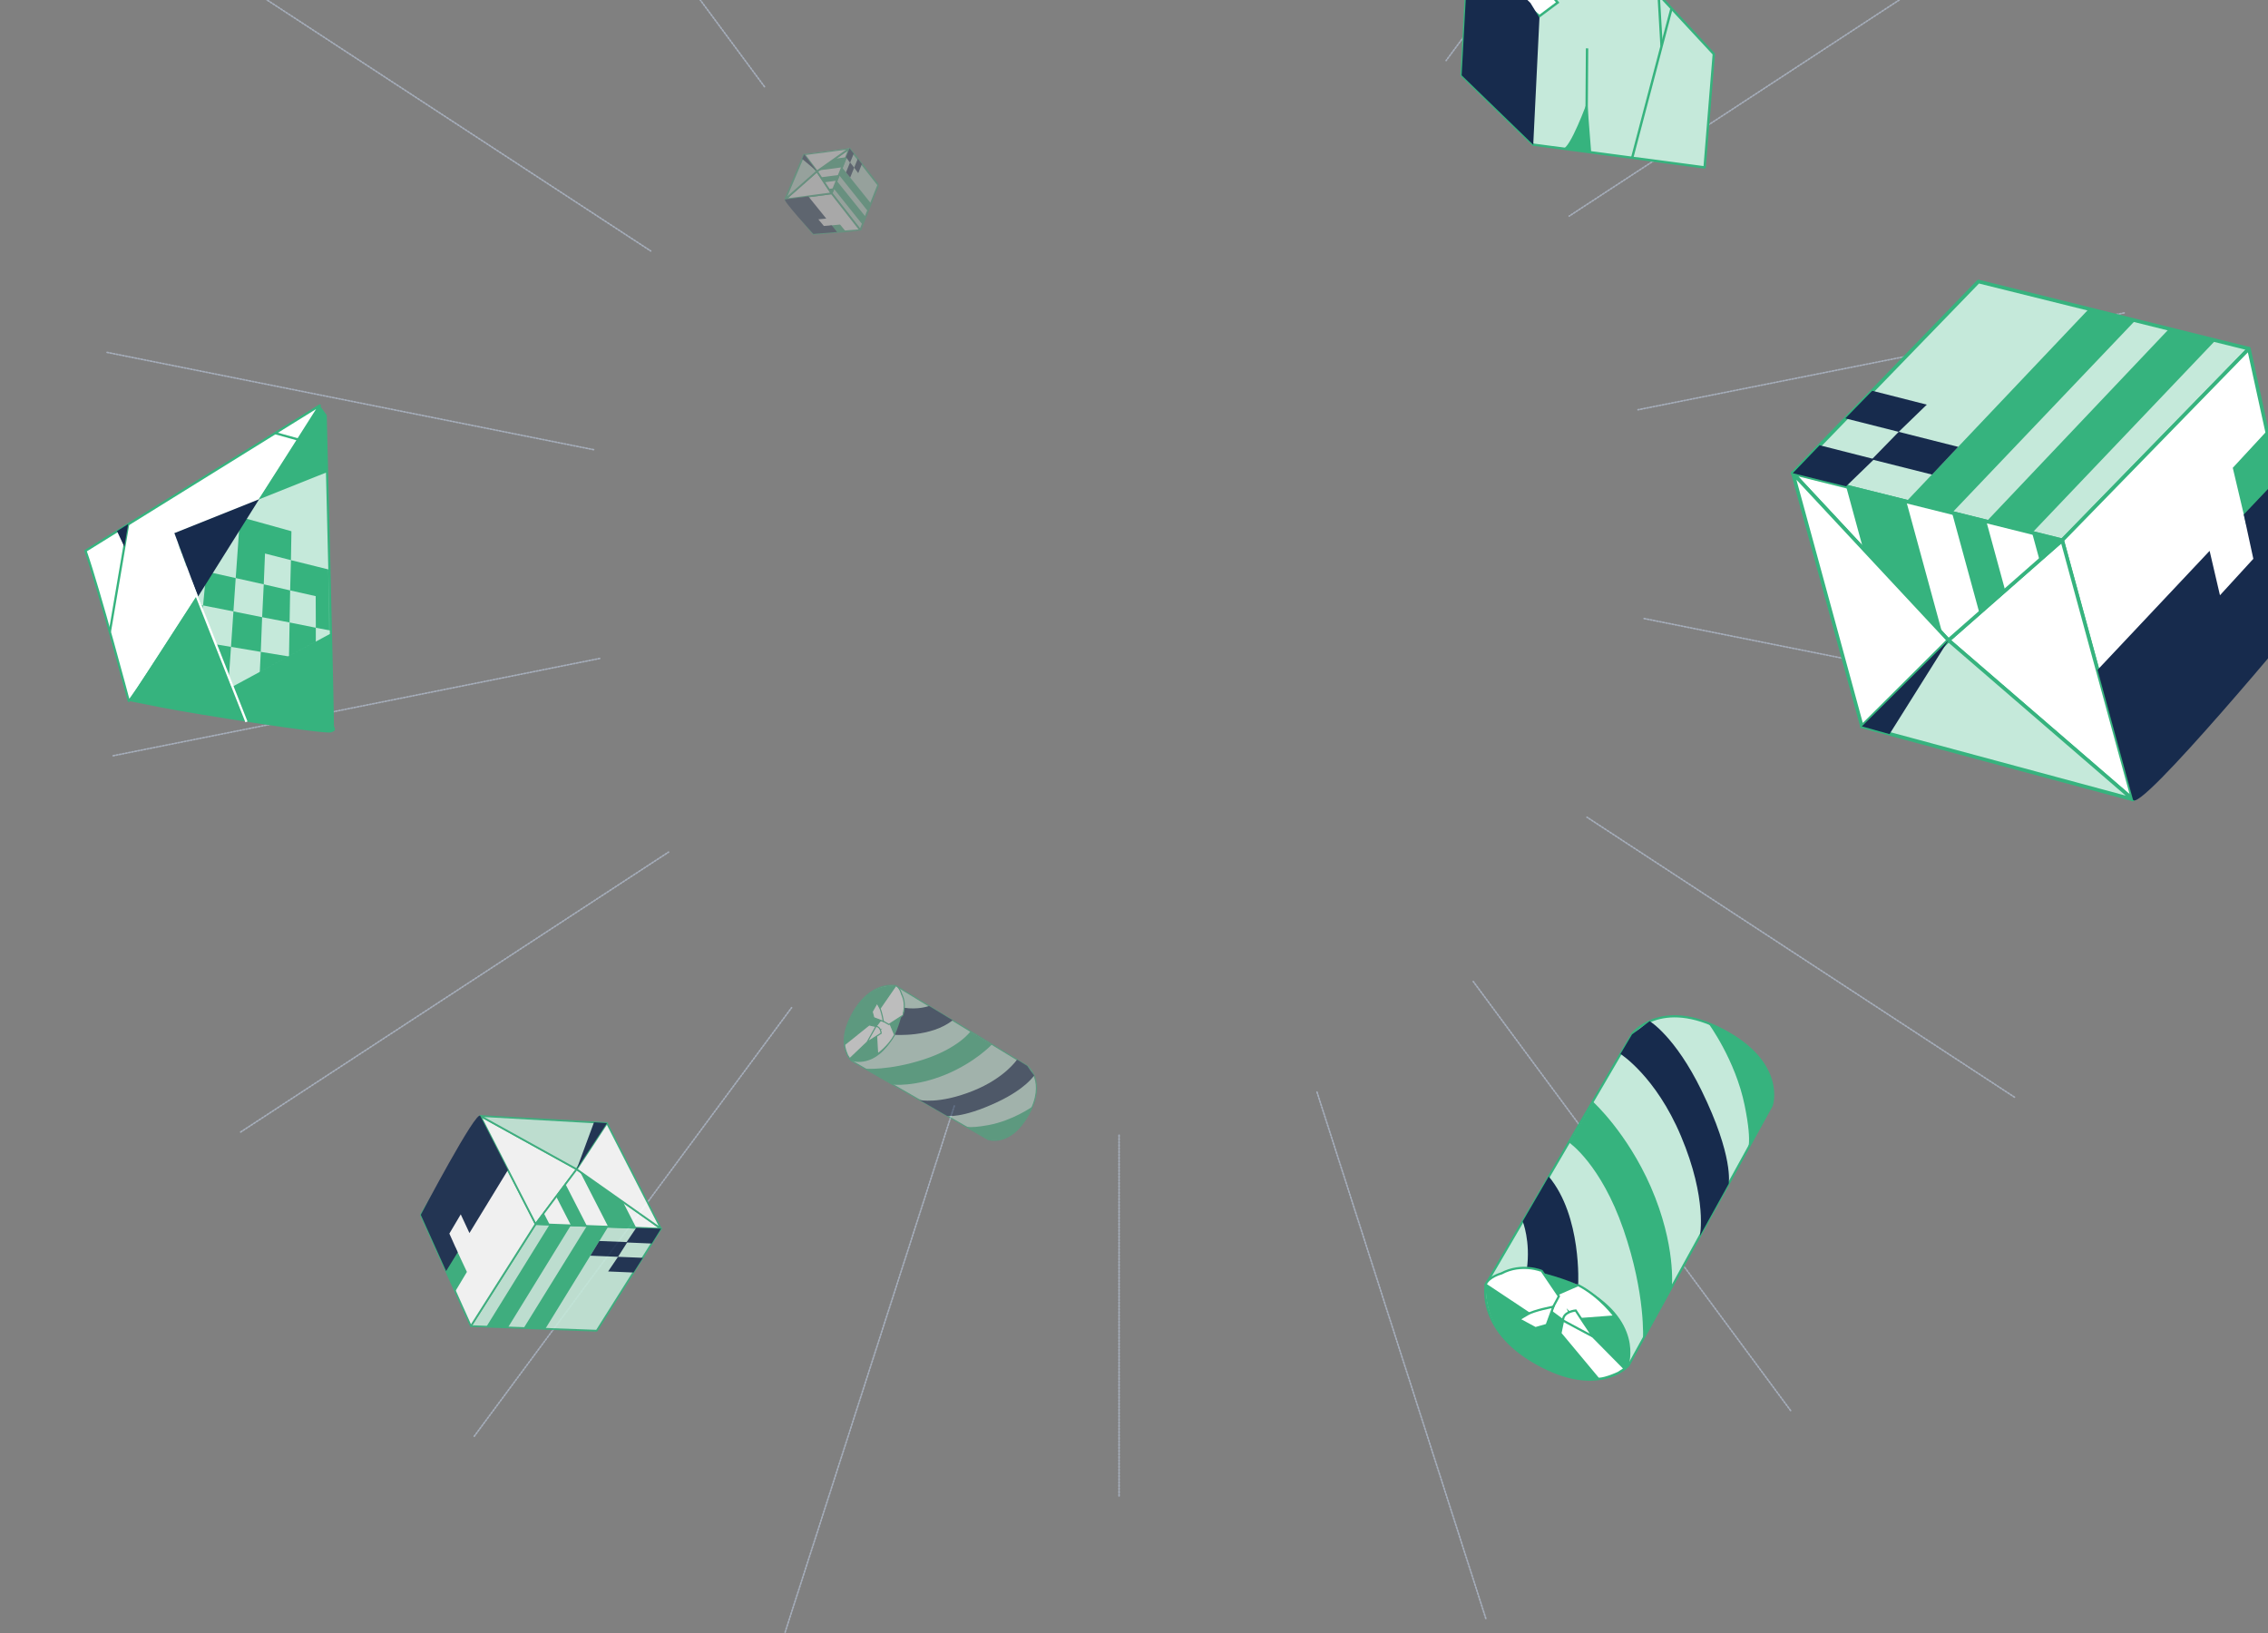 <svg width="1440" height="1037" viewBox="0 0 1440 1037" fill="none" xmlns="http://www.w3.org/2000/svg">
<rect x="0" y="0" width="1440" height="1037" fill="#808080" stroke="none"/>
<g id="background">
<g id="bg">
<path id="Vector" d="M1119.68 -233.681L918.188 38.437" stroke="#A5ADBA" stroke-miterlimit="10" stroke-linecap="round" stroke-dasharray="1 1"/>
<path id="Vector_2" d="M1267.72 -40.518L996.318 137.204" stroke="#A5ADBA" stroke-miterlimit="10" stroke-linecap="round" stroke-dasharray="1 1"/>
<path id="Vector_3" d="M1348.68 198.679L1040.01 260.153" stroke="#A5ADBA" stroke-miterlimit="10" stroke-linecap="round" stroke-dasharray="1 1"/>
<path id="Vector_4" d="M1352.79 454.48L1043.87 392.715" stroke="#A5ADBA" stroke-miterlimit="10" stroke-linecap="round" stroke-dasharray="1 1"/>
<path id="Vector_5" d="M1279.03 696.59L1007.63 518.868" stroke="#A5ADBA" stroke-miterlimit="10" stroke-linecap="round" stroke-dasharray="1 1"/>
<path id="Vector_6" d="M1136.9 895.579L935.409 623.17" stroke="#A5ADBA" stroke-miterlimit="10" stroke-linecap="round" stroke-dasharray="1 1"/>
<path id="Vector_7" d="M943.374 1027.56L836.201 693.385" stroke="#A5ADBA" stroke-miterlimit="10" stroke-linecap="round" stroke-dasharray="1 1"/>
<path id="Vector_8" d="M710.524 949.771L710.524 720.771" stroke="#A5ADBA" stroke-miterlimit="10" stroke-linecap="round" stroke-dasharray="1 1"/>
<path id="Vector_9" d="M498.491 1036.3L605.921 702.125" stroke="#A5ADBA" stroke-miterlimit="10" stroke-linecap="round" stroke-dasharray="1 1"/>
<path id="Vector_10" d="M301.107 911.895L502.602 639.777" stroke="#A5ADBA" stroke-miterlimit="10" stroke-linecap="round" stroke-dasharray="1 1"/>
<path id="Vector_11" d="M152.813 718.732L424.472 541.011" stroke="#A5ADBA" stroke-miterlimit="10" stroke-linecap="round" stroke-dasharray="1 1"/>
<path id="Vector_12" d="M71.855 479.828L380.78 418.062" stroke="#A5ADBA" stroke-miterlimit="10" stroke-linecap="round" stroke-dasharray="1 1"/>
<path id="Vector_13" d="M68 223.734L376.925 285.5" stroke="#A5ADBA" stroke-miterlimit="10" stroke-linecap="round" stroke-dasharray="1 1"/>
<path id="Vector_14" d="M141.503 -18.375L413.163 159.347" stroke="#A5ADBA" stroke-miterlimit="10" stroke-linecap="round" stroke-dasharray="1 1"/>
<path id="Vector_15" d="M283.63 -217.365L485.383 55.044" stroke="#A5ADBA" stroke-miterlimit="10" stroke-linecap="round" stroke-dasharray="1 1"/>
</g>
<g id="icon-7" clip-path="url(#clip0_215751_60)">
<path id="Vector_16" d="M1138.27 300.424L1256.14 178.735L1427.88 221.388L1309.33 343.039L1138.27 300.424Z" fill="#C5E9DA" stroke="#36B37E" stroke-width="2.291" stroke-miterlimit="10" stroke-linejoin="round"/>
<path id="Vector_17" d="M1309.33 343.039L1427.88 221.388L1464.51 388.633L1354.23 507.573L1309.33 343.039Z" fill="white" stroke="#36B37E" stroke-width="2.291" stroke-miterlimit="10" stroke-linejoin="round"/>
<path id="Vector_18" d="M1309.33 343.038L1237.12 406.489L1354.23 507.572L1309.33 343.038Z" fill="white" stroke="#36B37E" stroke-width="2.291" stroke-miterlimit="10" stroke-linejoin="round"/>
<path id="Vector_19" d="M1237.12 406.49L1138.27 300.424L1309.33 343.039L1237.12 406.49Z" fill="white" stroke="#36B37E" stroke-width="2.291" stroke-miterlimit="10" stroke-linejoin="round"/>
<path id="Vector_20" d="M1354.23 507.573L1182.14 461.18L1237.12 406.49L1354.23 507.573Z" fill="#C5E9DA" stroke="#36B37E" stroke-width="2.291" stroke-miterlimit="10" stroke-linejoin="round"/>
<path id="Vector_21" d="M1138.27 300.424L1182.14 461.18L1237.12 406.49L1138.27 300.424Z" fill="white" stroke="#36B37E" stroke-width="2.291" stroke-miterlimit="10" stroke-linejoin="round"/>
<g id="Group">
<path id="Vector_22" d="M1273.12 374.792L1294.98 355.747L1273.12 374.792Z" fill="#644DF2"/>
</g>
<path id="Vector_23" d="M1290.23 338.329L1294.98 355.748L1309.33 343.039L1290.23 338.329Z" fill="#36B37E"/>
<path id="Vector_24" d="M1290.23 338.329L1406.61 216.145L1377.11 208.861L1261.21 331.141L1290.23 338.329Z" fill="#36B37E"/>
<path id="Vector_25" d="M1239.4 325.592L1355.78 203.408L1326.28 196.124L1210.38 318.404L1239.4 325.592Z" fill="#36B37E"/>
<path id="Vector_26" d="M1239.4 325.592L1257.04 390.23L1273.12 374.792L1261.21 331.14L1239.4 325.592Z" fill="#36B37E"/>
<path id="Vector_27" d="M1210.38 318.404L1233.28 402.35L1182.89 348.23L1172.12 308.775L1210.38 318.404Z" fill="#36B37E"/>
<path id="Vector_28" d="M1172.12 308.775L1189.96 291.506L1155.31 282.697L1138.27 300.424L1172.12 308.775Z" fill="#172B4D"/>
<path id="Vector_29" d="M1226.69 301.326L1243.3 283.713L1205.52 274.179L1188.43 291.697L1226.69 301.326Z" fill="#172B4D"/>
<path id="Vector_30" d="M1205.52 274.179L1223.36 256.909L1188.71 248.1L1171.62 265.618L1205.52 274.179Z" fill="#172B4D"/>
<path id="Vector_31" d="M1232.52 411.127L1237.12 406.49L1199.71 466.081L1182.14 461.18L1232.52 411.127Z" fill="#172B4D"/>
<path id="Vector_32" d="M1439.4 273.492L1417.63 297.021L1426.45 334.301L1447.65 311.154L1439.4 273.492Z" fill="#36B37E"/>
<path id="Vector_33" d="M1424.6 326.688L1430.69 354.791L1409.5 377.938L1402.93 349.739L1331.78 425.305C1331.78 425.305 1351.25 496.659 1354.23 507.572C1357.2 518.485 1464.56 388.842 1464.56 388.842L1445.97 304.171L1424.6 326.688Z" fill="#172B4D"/>
</g>
<g id="icon-6" opacity="0.88" clip-path="url(#clip1_215751_60)">
<g id="Group_2">
<path id="Vector_34" d="M419.707 780.102L378.867 844.873L298.941 841.953L340.087 777.135L419.707 780.102Z" fill="#C5E9DA" stroke="#36B37E" stroke-width="1.113" stroke-miterlimit="10" stroke-linejoin="round"/>
<path id="Vector_35" d="M340.088 777.134L298.941 841.953L267.213 771.376L304.949 708.525L340.088 777.134Z" fill="white" stroke="#36B37E" stroke-width="1.113" stroke-miterlimit="10" stroke-linejoin="round"/>
<path id="Vector_36" d="M340.088 777.134L366.135 742.364L304.949 708.525L340.088 777.134Z" fill="white" stroke="#36B37E" stroke-width="1.113" stroke-miterlimit="10" stroke-linejoin="round"/>
<path id="Vector_37" d="M366.135 742.364L419.707 780.102L340.088 777.134L366.135 742.364Z" fill="white" stroke="#36B37E" stroke-width="1.113" stroke-miterlimit="10" stroke-linejoin="round"/>
<path id="Vector_38" d="M304.949 708.525L385.375 713.068L366.135 742.364L304.949 708.525Z" fill="#C5E9DA" stroke="#36B37E" stroke-width="1.113" stroke-miterlimit="10" stroke-linejoin="round"/>
<path id="Vector_39" d="M419.707 780.102L385.375 713.068L366.135 742.364L419.707 780.102Z" fill="white" stroke="#36B37E" stroke-width="1.113" stroke-miterlimit="10" stroke-linejoin="round"/>
<g id="Group_3">
<path id="Vector_40" d="M353.155 759.727L345.253 770.181L353.155 759.727Z" fill="#644DF2"/>
</g>
<path id="Vector_41" d="M348.973 777.444L345.253 770.181L340.088 777.135L348.973 777.444Z" fill="#36B37E"/>
<path id="Vector_42" d="M348.973 777.444L308.838 842.296L322.562 842.779L362.478 777.929L348.973 777.444Z" fill="#36B37E"/>
<path id="Vector_43" d="M372.639 778.359L332.504 843.211L346.228 843.694L386.144 778.844L372.639 778.359Z" fill="#36B37E"/>
<path id="Vector_44" d="M372.64 778.358L358.835 751.405L353.155 759.727L362.478 777.929L372.64 778.358Z" fill="#36B37E"/>
<path id="Vector_45" d="M386.144 778.844L368.216 743.839L395.533 763.099L403.959 779.551L386.144 778.844Z" fill="#36B37E"/>
<path id="Vector_46" d="M403.96 779.551L397.673 788.846L413.818 789.525L419.707 780.102L403.96 779.551Z" fill="#172B4D"/>
<path id="Vector_47" d="M380.515 787.912L374.801 797.246L392.397 797.955L398.331 788.619L380.515 787.912Z" fill="#172B4D"/>
<path id="Vector_48" d="M392.397 797.955L386.111 807.25L402.256 807.93L408.189 798.594L392.397 797.955Z" fill="#172B4D"/>
<path id="Vector_49" d="M367.738 739.886L366.135 742.364L377.147 712.532L385.375 713.068L367.738 739.886Z" fill="#172B4D"/>
<path id="Vector_50" d="M289.011 819.975L296.454 807.547L289.09 791.876L281.865 804.082L289.011 819.975Z" fill="#36B37E"/>
<path id="Vector_51" d="M290.616 795.07L285.312 783.205L292.538 770.999L298.061 782.862L322.518 742.83C322.518 742.83 307.28 713.076 304.949 708.525C302.618 703.975 267.168 771.288 267.168 771.288L283.256 807.014L290.616 795.07Z" fill="#172B4D"/>
</g>
</g>
<g id="icon-5" opacity="0.32" clip-path="url(#clip2_215751_60)">
<path id="Vector_52" d="M539.39 94.19L557.644 117.444L546.213 146.129L527.981 122.757L539.39 94.19Z" fill="#C5E9DA" stroke="#36B37E" stroke-width="1.113" stroke-miterlimit="10" stroke-linejoin="round"/>
<path id="Vector_53" d="M527.981 122.757L546.213 146.128L516.432 148.509L498.474 126.633L527.981 122.757Z" fill="white" stroke="#36B37E" stroke-width="1.113" stroke-miterlimit="10" stroke-linejoin="round"/>
<path id="Vector_54" d="M527.981 122.756L518.717 108.774L498.474 126.632L527.981 122.756Z" fill="white" stroke="#36B37E" stroke-width="1.113" stroke-miterlimit="10" stroke-linejoin="round"/>
<path id="Vector_55" d="M518.717 108.774L539.39 94.189L527.981 122.757L518.717 108.774Z" fill="white" stroke="#36B37E" stroke-width="1.113" stroke-miterlimit="10" stroke-linejoin="round"/>
<path id="Vector_56" d="M498.474 126.633L510.56 97.977L518.717 108.774L498.474 126.633Z" fill="#C5E9DA" stroke="#36B37E" stroke-width="1.113" stroke-miterlimit="10" stroke-linejoin="round"/>
<path id="Vector_57" d="M539.39 94.189L510.56 97.977L518.717 108.774L539.39 94.189Z" fill="white" stroke="#36B37E" stroke-width="1.113" stroke-miterlimit="10" stroke-linejoin="round"/>
<g id="Group_4">
<path id="Vector_58" d="M523.346 115.747L526.123 119.976L523.346 115.747Z" fill="#644DF2"/>
</g>
<path id="Vector_59" d="M529.247 119.565L526.123 119.976L527.981 122.756L529.247 119.565Z" fill="#36B37E"/>
<path id="Vector_60" d="M529.246 119.566L547.622 142.574L549.578 137.646L531.175 114.718L529.246 119.566Z" fill="#36B37E"/>
<path id="Vector_61" d="M532.649 111.078L551.024 134.087L552.98 129.159L534.578 106.231L532.649 111.078Z" fill="#36B37E"/>
<path id="Vector_62" d="M532.649 111.078L521.057 112.601L523.346 115.746L531.175 114.718L532.649 111.078Z" fill="#36B37E"/>
<path id="Vector_63" d="M534.577 106.23L519.523 108.208L530.07 100.773L537.146 99.844L534.577 106.23Z" fill="#36B37E"/>
<path id="Vector_64" d="M537.146 99.844L539.711 103.336L542.052 97.553L539.39 94.189L537.146 99.844Z" fill="#172B4D"/>
<path id="Vector_65" d="M537.145 109.455L539.798 112.743L542.338 106.437L539.714 103.068L537.145 109.455Z" fill="#172B4D"/>
<path id="Vector_66" d="M542.339 106.437L544.903 109.928L547.245 104.146L544.62 100.777L542.339 106.437Z" fill="#172B4D"/>
<path id="Vector_67" d="M518.024 107.869L518.717 108.774L509.298 100.899L510.56 97.977L518.024 107.869Z" fill="#172B4D"/>
<path id="Vector_68" d="M536.932 146.887L533.379 142.568L526.725 143.213L530.226 147.424L536.932 146.887Z" fill="#36B37E"/>
<path id="Vector_69" d="M528.085 143.073L523.082 143.462L519.581 139.251L524.611 138.781L513.228 124.694C513.228 124.694 500.431 126.375 498.474 126.632C496.517 126.89 516.395 148.514 516.395 148.514L531.473 147.299L528.085 143.073Z" fill="#172B4D"/>
</g>
<g id="icon-4" clip-path="url(#clip3_215751_60)">
<path id="Vector_70" d="M54.292 349.725L202.988 257.453C202.988 257.453 83.731 445.868 81.731 445.056C81.731 445.056 63.187 375.239 54.292 349.725Z" fill="white" stroke="#36B37E" stroke-width="1.439" stroke-miterlimit="10" stroke-linejoin="round"/>
<path id="Vector_71" d="M202.988 257.453L207.471 263.623C207.471 263.623 212.303 458.183 211.999 460.079C211.695 461.975 214.678 463.808 209.995 465.012C205.312 466.216 122.384 453.184 101.991 449.093C81.731 445.056 81.731 445.056 81.731 445.056L202.988 257.453Z" fill="#36B37E"/>
<path id="Vector_72" d="M110.736 338.485L147.14 436.215L209.45 402.506L206.954 300.068L110.736 338.485Z" fill="#C5E9DA"/>
<g id="Mask Group">
<mask id="mask0_215751_60" style="mask-type:alpha" maskUnits="userSpaceOnUse" x="111" y="300" width="99" height="137">
<path id="Vector_73" d="M111.216 339.19L147.62 436.92L209.93 403.211L207.434 300.773L111.216 339.19Z" fill="#C5E9DA"/>
</mask>
<g mask="url(#mask0_215751_60)">
<g id="Group_5">
<g id="Group_6">
<path id="Vector_74" d="M200.527 398.561L183.871 395.211L183.487 416.8L165.573 413.871L164.431 437.327L183.017 439.752L200.694 442.118L217.463 444.426L216.779 422.404L200.494 419.671L200.527 398.561Z" fill="#36B37E"/>
<path id="Vector_75" d="M166.439 391.858L183.871 395.212L184.221 374.852L167.46 370.994L166.439 391.858Z" fill="#36B37E"/>
<path id="Vector_76" d="M148.208 388.179L146.671 410.697L165.573 413.872L166.44 391.858L148.208 388.179Z" fill="#36B37E"/>
<path id="Vector_77" d="M148.208 388.179L149.658 367.023L131.002 362.861L128.935 384.387L148.208 388.179Z" fill="#36B37E"/>
<path id="Vector_78" d="M128.935 384.388L108.809 380.405L105.796 403.878L102.588 428.979L124.378 431.928L144.992 434.711L146.671 410.698L126.727 407.41L128.935 384.388Z" fill="#36B37E"/>
<path id="Vector_79" d="M246.013 407.411L244.672 388.538L230.607 385.309L215.821 381.943L215.334 363.262L200.39 359.52L184.725 355.642L184.221 374.852L200.448 378.493L200.527 398.562L216.384 401.586L216.779 422.405L232.344 425L231.465 404.607L246.013 407.411Z" fill="#36B37E"/>
<path id="Vector_80" d="M228.982 349.546L214.867 345.676L215.334 363.261L229.824 366.974L228.982 349.546Z" fill="#36B37E"/>
<path id="Vector_81" d="M168.26 351.437L184.725 355.641L185.037 337.285L169.135 332.844L152.378 328.211L151.074 347.096L149.658 367.023L167.46 370.993L168.26 351.437Z" fill="#36B37E"/>
<path id="Vector_82" d="M133.035 342.563L114.196 337.705L111.546 358.374L131.002 362.861L133.035 342.563Z" fill="#36B37E"/>
<path id="Vector_83" d="M90.915 353.72L87.374 376.201L108.809 380.405L111.546 358.374L90.915 353.72Z" fill="#36B37E"/>
</g>
</g>
</g>
</g>
<path id="Vector_84" d="M110.736 338.485L164.509 316.996L125.751 378.755L110.736 338.485Z" fill="#172B4D"/>
<path id="Vector_85" d="M81.373 332.769L69.728 401.194" stroke="#36B37E" stroke-width="1.439" stroke-miterlimit="10" stroke-linejoin="round"/>
<path id="Vector_86" d="M78.944 347.159L74.294 337.194L81.373 332.769L78.944 347.159Z" fill="#172B4D"/>
<path id="Vector_87" d="M174.728 275.018L189.11 278.997" stroke="#36B37E" stroke-width="1.439" stroke-miterlimit="10" stroke-linejoin="round"/>
<path id="Vector_88" d="M121.022 368.603L156.48 458.338" stroke="white" stroke-width="1.439" stroke-miterlimit="10" stroke-linejoin="round"/>
</g>
<g id="icon-3" clip-path="url(#clip4_215751_60)">
<path id="Vector_89" d="M1082.3 106.296L973.432 91.854L927.976 47.756L934.009 -63.621L948.795 -84.928L981.777 -80.316L1088.14 34.294L1082.3 106.296Z" fill="#C5E9DA" stroke="#36B37E" stroke-width="1.517" stroke-miterlimit="10" stroke-linejoin="round"/>
<path id="Vector_90" d="M1010.28 96.748L1007.76 64.727C1007.76 64.727 996.766 94.939 992.192 94.349C987.492 93.673 1010.28 96.748 1010.28 96.748Z" fill="#36B37E"/>
<path id="Vector_91" d="M1036.3 100.221L1061.25 5.478" stroke="#36B37E" stroke-width="1.517" stroke-miterlimit="10"/>
<path id="Vector_92" d="M1054.96 29.173L1053.09 -3.51" stroke="#36B37E" stroke-width="1.517" stroke-miterlimit="10"/>
<path id="Vector_93" d="M933.495 -40.196L977.99 -11.296L989.004 1.6L977.453 10.243L932.71 -26.253L933.495 -40.196Z" fill="white" stroke="#36B37E" stroke-width="1.517"/>
<path id="Vector_94" d="M1007.32 80.129L1007.66 30.701" stroke="#36B37E" stroke-width="1.517" stroke-miterlimit="10"/>
<path id="Vector_95" d="M945.147 -23.939L932.272 -30.658L928.031 47.81L973.487 91.908L977.433 11.204L971.717 1.884L945.147 -23.939Z" fill="#172B4D"/>
</g>
<g id="icon-2" opacity="0.48" clip-path="url(#clip5_215751_60)">
<path id="Vector_96" d="M568.805 625.853L652.36 676.82C652.36 676.82 664.732 686.566 653.099 707.557C641.466 728.548 627.373 723.457 627.373 723.457L540.596 673.513C540.596 673.513 530.313 664.044 540.625 644.624C552.555 622.038 568.805 625.853 568.805 625.853Z" fill="#C5E9DA" stroke="#36B37E" stroke-width="0.737" stroke-miterlimit="10"/>
<path id="Vector_97" d="M568.805 625.852C568.805 625.852 580.647 633.114 568.013 657.015C556.14 679.402 540.596 673.513 540.596 673.513C540.596 673.513 530.608 663.207 540.625 644.624C550.643 626.041 562.666 625.71 568.805 625.852Z" fill="#36B37E"/>
<path id="Vector_98" d="M645.728 672.74C645.728 672.74 638.001 684.502 617.66 692.629C596.086 701.268 583.799 698.378 583.799 698.378L601.23 708.442C601.23 708.442 610.378 710.374 632.929 699.848C651.339 691.273 656.597 682.812 656.597 682.812L652.259 676.791L645.728 672.74Z" fill="#172B4D"/>
<path id="Vector_99" d="M616.106 654.934C616.106 654.934 608.626 665.466 586.497 672.643C564.369 679.821 549.179 678.535 549.179 678.535L566.61 688.6C566.61 688.6 580.733 690.392 600.674 682.15C619.154 674.463 629.705 663.244 629.705 663.244L619.015 656.694L616.106 654.934Z" fill="#36B37E"/>
<path id="Vector_100" d="M568.013 657.015C568.013 657.015 591.201 658.764 604.83 647.781L589.88 638.702C589.88 638.702 583.061 641.292 573.733 639.796C573.733 639.796 571.276 650.582 568.013 657.015Z" fill="#172B4D"/>
<path id="Vector_101" d="M559.159 647.851L556.217 651.665L557.201 669.135C557.201 669.135 563.967 664.471 568.012 657.016L564.425 648.392L559.159 647.851Z" fill="white" stroke="#36B37E" stroke-width="0.737" stroke-miterlimit="10"/>
<path id="Vector_102" d="M572.422 631.178C572.422 631.178 571.422 626.932 568.77 625.789L554.734 646.088C554.734 646.088 559.618 647.766 560.833 648.441C562.084 649.181 564.378 650.439 564.378 650.439L572.985 644.84C573.02 644.905 575.97 638.056 572.422 631.178Z" fill="white" stroke="#36B37E" stroke-width="0.737" stroke-miterlimit="10"/>
<path id="Vector_103" d="M655.436 702.646C655.436 702.646 642.907 711.506 627.623 714.312C613.419 716.943 612.107 714.721 612.107 714.721L627.373 723.457C627.373 723.457 633.895 725.662 642.064 720.642C650.233 715.623 655.436 702.646 655.436 702.646Z" fill="#36B37E"/>
<path id="Vector_104" d="M560.868 648.505C560.868 648.505 559.774 641.955 558.462 639.734C557.15 637.512 556.858 636.832 556.858 636.832L553.754 642.335L554.769 646.152L560.868 648.505Z" fill="white" stroke="#36B37E" stroke-width="0.737" stroke-miterlimit="10"/>
<path id="Vector_105" d="M556.153 651.701L551.825 650.725L536.312 663.17C536.312 663.17 535.914 664.737 538.142 669.987L539.519 672.173L557.892 654.696C557.827 654.732 558.348 652.171 556.153 651.701Z" fill="white" stroke="#36B37E" stroke-width="0.737" stroke-miterlimit="10"/>
<path id="Vector_106" d="M556.152 651.701C556.152 651.701 550.405 661.864 550.627 661.657C550.849 661.45 559.463 656.016 559.463 656.016C559.463 656.016 559.151 651.643 556.152 651.701Z" fill="white" stroke="#36B37E" stroke-width="0.737" stroke-miterlimit="10"/>
</g>
<g id="icon-1" clip-path="url(#clip6_215751_60)">
<path id="Vector_107" d="M943.353 815.519L1036.29 656.525C1036.29 656.525 1054.19 632.904 1094.09 654.049C1134 675.195 1124.92 701.889 1124.92 701.889L1034.01 866.909C1034.01 866.909 1016.56 886.59 979.663 867.873C936.749 846.226 943.353 815.519 943.353 815.519Z" fill="#C5E9DA" stroke="#36B37E" stroke-width="1.386" stroke-miterlimit="10"/>
<path id="Vector_108" d="M943.354 815.518C943.354 815.518 956.598 792.985 1002.01 815.911C1044.55 837.457 1034.02 866.909 1034.02 866.909C1034.02 866.909 1014.98 886.064 979.664 867.873C944.349 849.682 943.302 827.074 943.354 815.518Z" fill="#36B37E"/>
<path id="Vector_109" d="M1028.85 669.146C1028.85 669.146 1051.25 683.267 1067.26 721.25C1084.27 761.533 1079.27 784.753 1079.27 784.753L1097.59 751.603C1097.59 751.603 1100.9 734.324 1080.3 692.269C1063.52 657.935 1047.42 648.342 1047.42 648.342L1036.24 656.715L1028.85 669.146Z" fill="#172B4D"/>
<path id="Vector_110" d="M996.398 725.503C996.398 725.503 1016.47 739.205 1030.76 780.583C1045.04 821.961 1043.16 850.584 1043.16 850.584L1061.48 817.434C1061.48 817.434 1064.35 790.802 1048.14 753.577C1033.03 719.08 1011.55 699.624 1011.55 699.624L999.606 719.969L996.398 725.503Z" fill="#36B37E"/>
<path id="Vector_111" d="M1002.01 815.911C1002.01 815.911 1004.48 772.223 983.339 746.97L966.785 775.417C966.785 775.417 971.898 788.154 969.414 805.756C969.414 805.756 989.793 809.999 1002.01 815.911Z" fill="#172B4D"/>
<path id="Vector_112" d="M985.08 832.89L992.36 838.292L1025.19 835.824C1025.19 835.824 1016.18 823.26 1002.01 815.911L985.912 822.965L985.08 832.89Z" fill="white" stroke="#36B37E" stroke-width="1.386" stroke-miterlimit="10"/>
<path id="Vector_113" d="M953.245 808.527C953.245 808.527 945.292 810.557 943.234 815.588L981.919 841.278C981.919 841.278 984.904 832.031 986.132 829.721C987.479 827.342 989.764 822.981 989.764 822.981L978.929 806.986C979.049 806.916 966.059 801.609 953.245 808.527Z" fill="white" stroke="#36B37E" stroke-width="1.386" stroke-miterlimit="10"/>
<path id="Vector_114" d="M1084.77 649.826C1084.77 649.826 1101.88 673.084 1107.7 701.741C1113.15 728.37 1109.02 730.917 1109.02 730.917L1124.92 701.888C1124.92 701.888 1128.83 689.541 1119.1 674.349C1109.37 659.157 1084.77 649.826 1084.77 649.826Z" fill="#36B37E"/>
<path id="Vector_115" d="M986.252 829.652C986.252 829.652 973.967 831.942 969.834 834.488C965.701 837.034 964.431 837.607 964.431 837.607L974.894 843.253L982.039 841.209L986.252 829.652Z" fill="white" stroke="#36B37E" stroke-width="1.386" stroke-miterlimit="10"/>
<path id="Vector_116" d="M992.429 838.411L990.746 846.587L1014.71 875.335C1014.71 875.335 1017.67 876.027 1027.47 871.65L1031.53 868.983L998.003 835.033C998.072 835.153 993.236 834.263 992.429 838.411Z" fill="white" stroke="#36B37E" stroke-width="1.386" stroke-miterlimit="10"/>
<path id="Vector_117" d="M992.43 838.411C992.43 838.411 1011.75 848.866 1011.36 848.456C1010.96 848.045 1000.43 832.031 1000.43 832.031C1000.43 832.031 992.215 832.772 992.43 838.411Z" fill="white" stroke="#36B37E" stroke-width="1.386" stroke-miterlimit="10"/>
</g>
</g>
<defs>
<clipPath id="clip0_215751_60">
<rect width="302.379" height="345.234" fill="white" transform="translate(1114.2 216.345) rotate(-15.264)"/>
</clipPath>
<clipPath id="clip1_215751_60">
<rect width="136.667" height="156.036" fill="white" transform="translate(438.162 815.057) rotate(152.88)"/>
</clipPath>
<clipPath id="clip2_215751_60">
<rect width="52.765" height="60.243" fill="white" transform="translate(554.495 92.014) rotate(82.516)"/>
</clipPath>
<clipPath id="clip3_215751_60">
<rect width="217" height="220.885" fill="white" transform="translate(107.136 217.736) rotate(22.11)"/>
</clipPath>
<clipPath id="clip4_215751_60">
<rect width="220.218" height="147.722" fill="white" transform="translate(1053.92 148.649) rotate(-145.241)"/>
</clipPath>
<clipPath id="clip5_215751_60">
<rect width="123.408" height="98.358" fill="white" transform="translate(610.087 597.736) rotate(61.074)"/>
</clipPath>
<clipPath id="clip6_215751_60">
<rect width="232.215" height="185.079" fill="white" transform="translate(889 738.844) rotate(-30)"/>
</clipPath>
</defs>
</svg>
